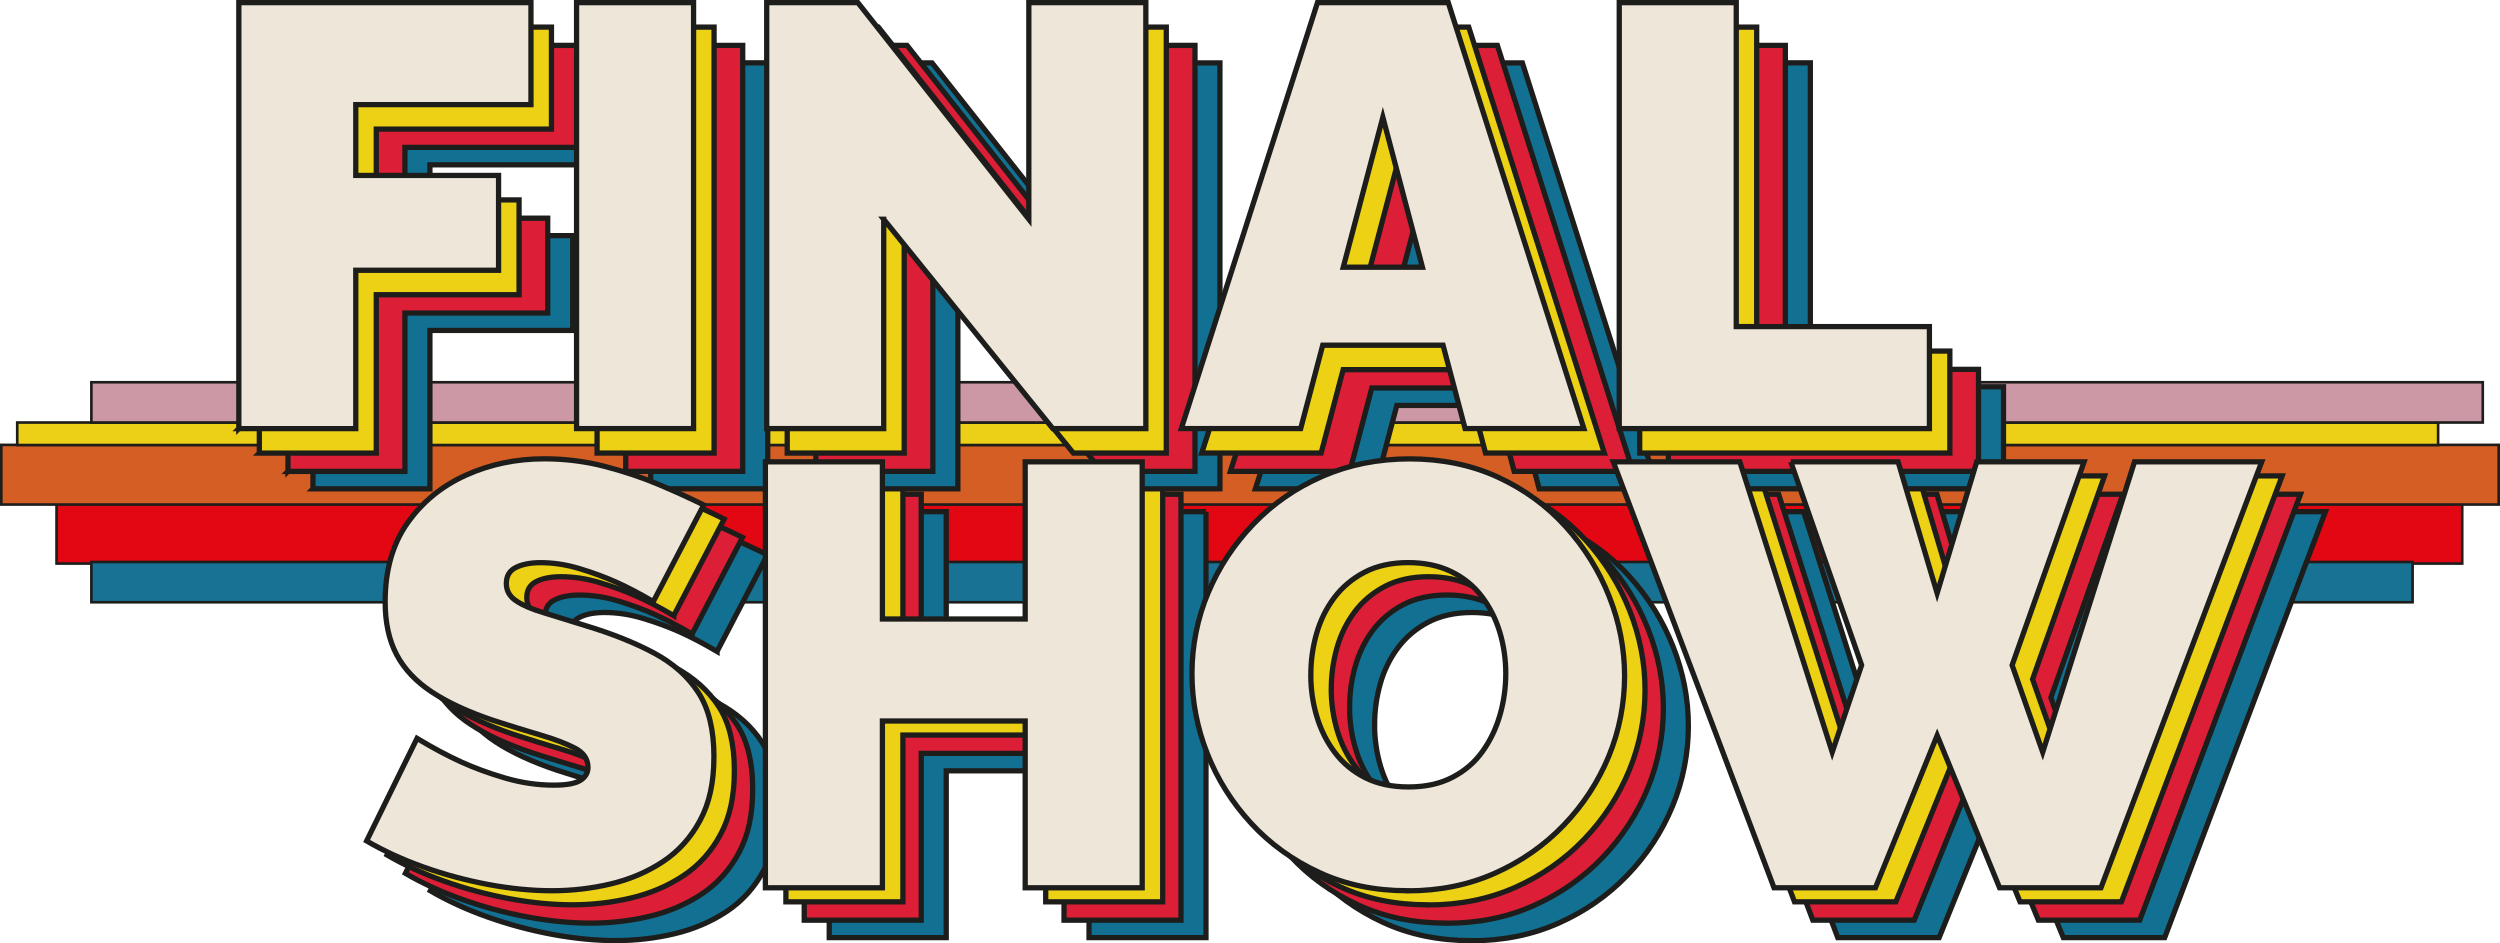 <?xml version="1.0" encoding="UTF-8"?>
<svg id="Layer_2" data-name="Layer 2" xmlns="http://www.w3.org/2000/svg" viewBox="0 0 473.06 178.51">
  <defs>
    <style>
      .cls-1 {
        fill: #dc1f36;
      }

      .cls-1, .cls-2, .cls-3, .cls-4, .cls-5, .cls-6, .cls-7, .cls-8, .cls-9 {
        stroke: #1d1d1b;
        stroke-miterlimit: 10;
      }

      .cls-2 {
        fill: #cc98a5;
      }

      .cls-2, .cls-4, .cls-5, .cls-6, .cls-7 {
        stroke-width: .5px;
      }

      .cls-3 {
        fill: #127193;
      }

      .cls-4 {
        fill: #177294;
      }

      .cls-5 {
        fill: #d45e24;
      }

      .cls-6 {
        fill: #ecd018;
      }

      .cls-7 {
        fill: #e30613;
      }

      .cls-8 {
        fill: #ede6d9;
      }

      .cls-9 {
        fill: #ecd114;
      }
    </style>
  </defs>
  <g id="Calque_1" data-name="Calque 1">
    <g>
      <rect class="cls-7" x="10.7" y="95.35" width="455.21" height="11.29"/>
      <rect class="cls-5" x=".25" y="84.18" width="472.56" height="11.29"/>
      <rect class="cls-6" x="3.26" y="79.95" width="458.09" height="4.26"/>
      <rect class="cls-2" x="17.29" y="72.33" width="452.51" height="7.62"/>
      <rect class="cls-4" x="17.29" y="106.34" width="439.23" height="7.62"/>
      <g>
        <path class="cls-3" d="M135.68,123.27c-2.57-1.51-4.92-2.74-7.04-3.69s-4.43-1.8-6.92-2.55c-2.5-.76-4.96-1.13-7.38-1.13-1.89,0-3.44,.3-4.65,.9-1.21,.6-1.82,1.61-1.82,3.04,0,1.35,.6,2.44,1.82,3.26,1.21,.83,2.93,1.58,5.17,2.25,2.23,.67,4.9,1.5,8,2.47,4.99,1.5,9.31,3.23,12.94,5.17,3.63,1.95,6.43,4.44,8.4,7.48s2.95,7.07,2.95,12.09-.87,8.83-2.61,12.09-4.09,5.87-7.04,7.82-6.24,3.36-9.88,4.22c-3.63,.86-7.34,1.29-11.12,1.29s-7.89-.4-12.09-1.19-8.27-1.89-12.2-3.29c-3.94-1.4-7.53-3.05-10.78-4.94l9.54-19.41c3.03,1.82,5.79,3.29,8.29,4.43,2.5,1.14,5.28,2.16,8.34,3.06s6.15,1.36,9.25,1.36c2.42,0,4.1-.31,5.05-.92,.95-.61,1.42-1.43,1.42-2.44,0-1.58-.83-2.8-2.5-3.66-1.67-.86-3.84-1.69-6.53-2.48s-5.66-1.71-8.91-2.76c-4.69-1.58-8.55-3.36-11.58-5.35-3.03-1.99-5.26-4.36-6.7-7.1-1.44-2.74-2.16-6.07-2.16-9.98,0-5.94,1.4-10.9,4.2-14.88s6.49-7.01,11.07-9.08c4.58-2.07,9.52-3.1,14.81-3.1,3.93,0,7.74,.47,11.41,1.42s7.11,2.1,10.33,3.46,6.03,2.65,8.46,3.86l-9.54,18.28-0,0Z"/>
        <path class="cls-3" d="M228.2,96.82v80.6h-22.13v-31.56h-27.02v31.56h-22.14V96.82h22.14v29.74h27.02v-29.74h22.13Z"/>
        <path class="cls-3" d="M278.38,177.99c-6.13,0-11.69-1.15-16.69-3.46s-9.29-5.41-12.88-9.31-6.36-8.29-8.29-13.17c-1.93-4.88-2.9-9.93-2.9-15.15s1.02-10.48,3.07-15.32c2.04-4.84,4.9-9.18,8.57-13s8.02-6.83,13.05-9.02,10.54-3.29,16.52-3.29,11.69,1.15,16.69,3.46,9.27,5.43,12.83,9.37,6.3,8.34,8.23,13.23c1.93,4.88,2.9,9.9,2.9,15.04s-1,10.37-3.01,15.21-4.84,9.18-8.51,13-8,6.85-13,9.08c-5,2.23-10.52,3.35-16.57,3.35l-.01-.02Zm-18.28-40.87c0,2.72,.38,5.35,1.14,7.89s1.89,4.81,3.41,6.81c1.51,2.01,3.42,3.6,5.73,4.77,2.31,1.17,5.05,1.76,8.23,1.76s5.94-.6,8.29-1.82c2.34-1.21,4.26-2.86,5.73-4.94,1.48-2.08,2.57-4.39,3.29-6.92s1.08-5.13,1.08-7.78-.38-5.33-1.13-7.83c-.76-2.5-1.89-4.75-3.41-6.75-1.51-2-3.45-3.58-5.79-4.71-2.35-1.14-5.07-1.7-8.17-1.7s-5.92,.61-8.23,1.82c-2.31,1.21-4.22,2.82-5.73,4.82-1.51,2.01-2.63,4.28-3.35,6.81-.72,2.54-1.08,5.13-1.08,7.78l-.01-.01Z"/>
        <path class="cls-3" d="M350.91,96.82h20.32l7.38,24.86,7.49-24.86h20.32l-13.62,38.48,5.79,16.46,17.37-54.94h24.07l-30.42,80.6h-19.18l-11.81-28.83-11.69,28.83h-19.18l-30.42-80.6h23.95l17.48,54.94,5.56-16.46-13.4-38.48h-.01Z"/>
      </g>
      <g>
        <path class="cls-1" d="M130.96,119.97c-2.57-1.51-4.92-2.74-7.04-3.69s-4.43-1.8-6.92-2.55c-2.5-.76-4.96-1.13-7.38-1.13-1.89,0-3.44,.3-4.65,.9-1.21,.6-1.82,1.61-1.82,3.04,0,1.35,.6,2.44,1.82,3.26,1.21,.83,2.93,1.58,5.17,2.25,2.23,.67,4.9,1.5,8,2.47,4.99,1.5,9.31,3.23,12.94,5.17,3.63,1.95,6.43,4.44,8.4,7.48s2.95,7.07,2.95,12.09-.87,8.83-2.61,12.09-4.09,5.87-7.04,7.82-6.24,3.36-9.88,4.22c-3.63,.86-7.34,1.29-11.12,1.29s-7.89-.4-12.09-1.19-8.27-1.89-12.2-3.29c-3.94-1.4-7.53-3.05-10.78-4.94l9.54-19.41c3.03,1.82,5.79,3.29,8.29,4.43,2.5,1.14,5.28,2.16,8.34,3.06s6.15,1.36,9.25,1.36c2.42,0,4.1-.31,5.05-.92,.95-.61,1.42-1.43,1.42-2.44,0-1.58-.83-2.8-2.5-3.66-1.67-.86-3.84-1.69-6.53-2.48s-5.66-1.71-8.91-2.76c-4.69-1.58-8.55-3.36-11.58-5.35-3.03-1.99-5.26-4.36-6.7-7.1-1.44-2.74-2.16-6.07-2.16-9.98,0-5.94,1.4-10.9,4.2-14.88s6.49-7.01,11.07-9.08c4.58-2.07,9.52-3.1,14.81-3.1,3.93,0,7.74,.47,11.41,1.42s7.11,2.1,10.33,3.46,6.03,2.65,8.46,3.86l-9.54,18.28-0,0Z"/>
        <path class="cls-1" d="M223.47,93.52v80.6h-22.13v-31.56h-27.02v31.56h-22.14V93.52h22.14v29.74h27.02v-29.74h22.13Z"/>
        <path class="cls-1" d="M273.65,174.68c-6.13,0-11.69-1.15-16.69-3.46s-9.29-5.41-12.88-9.31-6.36-8.29-8.29-13.17c-1.93-4.88-2.9-9.93-2.9-15.15s1.02-10.48,3.07-15.32c2.04-4.84,4.9-9.18,8.57-13s8.02-6.83,13.05-9.02,10.54-3.29,16.52-3.29,11.69,1.15,16.69,3.46,9.27,5.43,12.83,9.37,6.3,8.34,8.23,13.23c1.93,4.88,2.9,9.9,2.9,15.04s-1,10.37-3.01,15.21-4.84,9.18-8.51,13-8,6.85-13,9.08c-5,2.23-10.52,3.35-16.57,3.35l-.01-.02Zm-18.28-40.87c0,2.72,.38,5.35,1.14,7.89s1.89,4.81,3.41,6.81c1.51,2.01,3.42,3.6,5.73,4.77,2.31,1.17,5.05,1.76,8.23,1.76s5.94-.6,8.29-1.82c2.34-1.21,4.26-2.86,5.73-4.94,1.48-2.08,2.57-4.39,3.29-6.92s1.08-5.13,1.08-7.78-.38-5.33-1.13-7.83c-.76-2.5-1.89-4.75-3.41-6.75-1.51-2-3.45-3.58-5.79-4.71-2.35-1.14-5.07-1.7-8.17-1.7s-5.92,.61-8.23,1.82c-2.31,1.21-4.22,2.82-5.73,4.82-1.51,2.01-2.63,4.28-3.35,6.81-.72,2.54-1.08,5.13-1.08,7.78l-.01-.01Z"/>
        <path class="cls-1" d="M346.19,93.52h20.32l7.38,24.86,7.49-24.86h20.32l-13.62,38.48,5.79,16.46,17.37-54.94h24.07l-30.42,80.6h-19.18l-11.81-28.83-11.69,28.83h-19.18l-30.42-80.6h23.95l17.48,54.94,5.56-16.46-13.4-38.48h-.01Z"/>
      </g>
      <g>
        <path class="cls-9" d="M127.49,116.5c-2.57-1.51-4.92-2.74-7.04-3.69s-4.43-1.8-6.92-2.55c-2.5-.76-4.96-1.13-7.38-1.13-1.89,0-3.44,.3-4.65,.9-1.21,.6-1.82,1.61-1.82,3.04,0,1.35,.6,2.44,1.82,3.26,1.21,.83,2.93,1.58,5.17,2.25,2.23,.67,4.9,1.5,8,2.47,4.99,1.5,9.31,3.23,12.94,5.17,3.63,1.95,6.43,4.44,8.4,7.48s2.95,7.07,2.95,12.09-.87,8.83-2.61,12.09-4.09,5.87-7.04,7.82-6.24,3.36-9.88,4.22c-3.63,.86-7.34,1.29-11.12,1.29s-7.89-.4-12.09-1.19-8.27-1.89-12.2-3.29c-3.94-1.4-7.53-3.05-10.78-4.94l9.54-19.41c3.03,1.82,5.79,3.29,8.29,4.43,2.5,1.14,5.28,2.16,8.34,3.06s6.15,1.36,9.25,1.36c2.42,0,4.1-.31,5.05-.92,.95-.61,1.42-1.43,1.42-2.44,0-1.58-.83-2.8-2.5-3.66-1.67-.86-3.84-1.69-6.53-2.48s-5.66-1.71-8.91-2.76c-4.69-1.58-8.55-3.36-11.58-5.35-3.03-1.99-5.26-4.36-6.7-7.1-1.44-2.74-2.16-6.07-2.16-9.98,0-5.94,1.4-10.9,4.2-14.88s6.49-7.01,11.07-9.08c4.58-2.07,9.52-3.1,14.81-3.1,3.93,0,7.74,.47,11.41,1.42s7.11,2.1,10.33,3.46,6.03,2.65,8.46,3.86l-9.54,18.28-0,0Z"/>
        <path class="cls-9" d="M220.01,90.05v80.6h-22.14v-31.56h-27.02v31.56h-22.14V90.05h22.14v29.74h27.02v-29.74h22.14Z"/>
        <path class="cls-9" d="M270.18,171.22c-6.13,0-11.69-1.15-16.69-3.46s-9.29-5.41-12.88-9.31-6.36-8.29-8.29-13.17c-1.93-4.88-2.9-9.93-2.9-15.15s1.02-10.48,3.07-15.32c2.04-4.84,4.9-9.18,8.57-13s8.02-6.83,13.05-9.02,10.54-3.29,16.52-3.29,11.69,1.15,16.69,3.46,9.27,5.43,12.83,9.37,6.3,8.34,8.23,13.23c1.93,4.88,2.9,9.9,2.9,15.04s-1,10.37-3.01,15.21-4.84,9.18-8.51,13-8,6.85-13,9.08c-5,2.23-10.52,3.35-16.57,3.35l-.01-.02Zm-18.28-40.87c0,2.72,.38,5.35,1.14,7.89s1.89,4.81,3.41,6.81c1.51,2.01,3.42,3.6,5.73,4.77,2.31,1.17,5.05,1.76,8.23,1.76s5.94-.6,8.29-1.82c2.34-1.21,4.26-2.86,5.73-4.94,1.48-2.08,2.57-4.39,3.29-6.92s1.08-5.13,1.08-7.78-.38-5.33-1.13-7.83c-.76-2.5-1.89-4.75-3.41-6.75-1.51-2-3.45-3.58-5.79-4.71-2.35-1.14-5.07-1.7-8.17-1.7s-5.92,.61-8.23,1.82c-2.31,1.21-4.22,2.82-5.73,4.82-1.51,2.01-2.63,4.28-3.35,6.81-.72,2.54-1.08,5.13-1.08,7.78l-.01-.01Z"/>
        <path class="cls-9" d="M342.72,90.05h20.32l7.38,24.86,7.49-24.86h20.32l-13.62,38.48,5.79,16.46,17.37-54.94h24.07l-30.42,80.6h-19.18l-11.81-28.83-11.69,28.83h-19.18l-30.42-80.6h23.95l17.48,54.94,5.56-16.46-13.4-38.48-.01-0Z"/>
      </g>
      <g>
        <path class="cls-3" d="M59.22,92.49V11.89h55.28V31.19h-33.15v13.4h27.02v17.94h-27.02v29.97h-22.14l.01-.01Z"/>
        <path class="cls-3" d="M123.13,92.49V11.89h22.14V92.49h-22.14Z"/>
        <path class="cls-3" d="M181.25,52.88v39.62h-22.14V11.9h17.25l32.35,40.98V11.9h22.13V92.5h-17.59l-32.01-39.62h.01Z"/>
        <path class="cls-3" d="M263.32,11.9h24.75l25.66,80.6h-22.48l-4.17-15.78h-22.77l-4.17,15.78h-22.59l25.77-80.6,0,0Zm19.86,50.06l-7.49-28.38-7.49,28.38h14.98Z"/>
        <path class="cls-3" d="M320.42,92.49V11.89h22.14v61.3h36.55v19.3h-58.69v0Z"/>
      </g>
      <g>
        <path class="cls-1" d="M54.49,89.19V8.59h55.28V27.89h-33.15v13.4h27.02v17.94h-27.02v29.97h-22.14l.01-.01Z"/>
        <path class="cls-1" d="M118.4,89.19V8.59h22.14V89.19h-22.14Z"/>
        <path class="cls-1" d="M176.52,49.57v39.62h-22.14V8.59h17.25l32.35,40.98V8.59h22.14V89.19h-17.6l-32.01-39.62h.01Z"/>
        <path class="cls-1" d="M258.59,8.59h24.75l25.66,80.6h-22.48l-4.17-15.78h-22.77l-4.17,15.78h-22.59l25.77-80.6,0,0Zm19.86,50.06l-7.49-28.38-7.49,28.38h14.98Z"/>
        <path class="cls-1" d="M315.69,89.19V8.59h22.14v61.3h36.55v19.3h-58.69v0Z"/>
      </g>
      <g>
        <path class="cls-9" d="M49.07,85.73V5.13h55.28V24.43h-33.15v13.4h27.02v17.94h-27.02v29.97h-22.14l.01-.01Z"/>
        <path class="cls-9" d="M112.98,85.73V5.13h22.14V85.73h-22.14Z"/>
        <path class="cls-9" d="M171.1,46.11v39.62h-22.14V5.13h17.25l32.35,40.98V5.13h22.13V85.73h-17.59l-32.01-39.62h.01Z"/>
        <path class="cls-9" d="M253.17,5.13h24.75l25.66,80.6h-22.48l-4.17-15.78h-22.77l-4.17,15.78h-22.59L253.17,5.13h0Zm19.86,50.06l-7.49-28.38-7.49,28.38h14.98Z"/>
        <path class="cls-9" d="M310.27,85.73V5.13h22.14v61.3h36.55v19.3h-58.69l0,0Z"/>
      </g>
      <g>
        <path class="cls-8" d="M123.62,113.84c-2.57-1.51-4.92-2.74-7.04-3.69s-4.43-1.8-6.92-2.55c-2.5-.76-4.96-1.13-7.38-1.13-1.89,0-3.44,.3-4.65,.9-1.21,.6-1.82,1.61-1.82,3.04,0,1.35,.6,2.44,1.82,3.26,1.21,.83,2.93,1.58,5.17,2.25,2.23,.67,4.9,1.5,8,2.47,4.99,1.5,9.31,3.23,12.94,5.17,3.63,1.95,6.43,4.44,8.4,7.48s2.95,7.07,2.95,12.09-.87,8.83-2.61,12.09-4.09,5.87-7.04,7.82-6.24,3.36-9.88,4.22c-3.63,.86-7.34,1.29-11.12,1.29s-7.89-.4-12.09-1.19-8.27-1.89-12.2-3.29c-3.94-1.4-7.53-3.05-10.78-4.94l9.54-19.41c3.03,1.82,5.79,3.29,8.29,4.43,2.5,1.14,5.28,2.16,8.34,3.06s6.15,1.36,9.25,1.36c2.42,0,4.1-.31,5.05-.92,.95-.61,1.42-1.43,1.42-2.44,0-1.58-.83-2.8-2.5-3.66-1.67-.86-3.84-1.69-6.53-2.48s-5.66-1.71-8.91-2.76c-4.69-1.58-8.55-3.36-11.58-5.35-3.03-1.99-5.26-4.36-6.7-7.1-1.44-2.74-2.16-6.07-2.16-9.98,0-5.94,1.4-10.9,4.2-14.88s6.49-7.01,11.07-9.08c4.58-2.07,9.52-3.1,14.81-3.1,3.93,0,7.74,.47,11.41,1.42s7.11,2.1,10.33,3.46,6.03,2.65,8.46,3.86l-9.54,18.28-0,0Z"/>
        <path class="cls-8" d="M216.13,87.39v80.6h-22.14v-31.56h-27.02v31.56h-22.14V87.39h22.14v29.74h27.02v-29.74h22.14Z"/>
        <path class="cls-8" d="M266.31,168.55c-6.13,0-11.69-1.15-16.69-3.46s-9.29-5.41-12.88-9.31-6.36-8.29-8.29-13.17c-1.93-4.88-2.9-9.93-2.9-15.15s1.02-10.48,3.07-15.32c2.04-4.84,4.9-9.18,8.57-13s8.02-6.83,13.05-9.02,10.54-3.29,16.52-3.29,11.69,1.15,16.69,3.46,9.27,5.43,12.83,9.37,6.3,8.34,8.23,13.23c1.93,4.88,2.9,9.9,2.9,15.04s-1,10.37-3.01,15.21-4.84,9.18-8.51,13-8,6.85-13,9.08c-5,2.23-10.52,3.35-16.57,3.35l-.01-.02Zm-18.28-40.87c0,2.72,.38,5.35,1.14,7.89s1.89,4.81,3.41,6.81c1.51,2.01,3.42,3.6,5.73,4.77,2.31,1.17,5.05,1.76,8.23,1.76s5.94-.6,8.29-1.82c2.34-1.21,4.26-2.86,5.73-4.94,1.48-2.08,2.57-4.39,3.29-6.92s1.08-5.13,1.08-7.78-.38-5.33-1.13-7.83c-.76-2.5-1.89-4.75-3.41-6.75-1.51-2-3.45-3.58-5.79-4.71-2.35-1.14-5.07-1.7-8.17-1.7s-5.92,.61-8.23,1.82c-2.31,1.21-4.22,2.82-5.73,4.82-1.51,2.01-2.63,4.28-3.35,6.81-.72,2.54-1.08,5.13-1.08,7.78l-.01-.01Z"/>
        <path class="cls-8" d="M338.85,87.39h20.32l7.38,24.86,7.49-24.86h20.32l-13.62,38.48,5.79,16.46,17.37-54.94h24.07l-30.42,80.6h-19.18l-11.81-28.83-11.69,28.83h-19.18l-30.42-80.6h23.95l17.48,54.94,5.56-16.46-13.4-38.48h-.01Z"/>
      </g>
      <g>
        <path class="cls-8" d="M45.19,81.1V.5h55.28V19.8h-33.15v13.4h27.02v17.94h-27.02v29.97h-22.14l.01-.01Z"/>
        <path class="cls-8" d="M109.1,81.1V.5h22.14V81.1h-22.14Z"/>
        <path class="cls-8" d="M167.22,41.48v39.62h-22.14V.5h17.25l32.35,40.98V.5h22.14V81.1h-17.6l-32.01-39.62h.01Z"/>
        <path class="cls-8" d="M249.3,.5h24.75l25.66,80.6h-22.48l-4.17-15.78h-22.77l-4.17,15.78h-22.59L249.3,.5l0,0Zm19.86,50.06l-7.49-28.38-7.49,28.38h14.98Z"/>
        <path class="cls-8" d="M306.4,81.1V.5h22.14V61.8h36.55v19.3h-58.69l0,0Z"/>
      </g>
    </g>
  </g>
</svg>